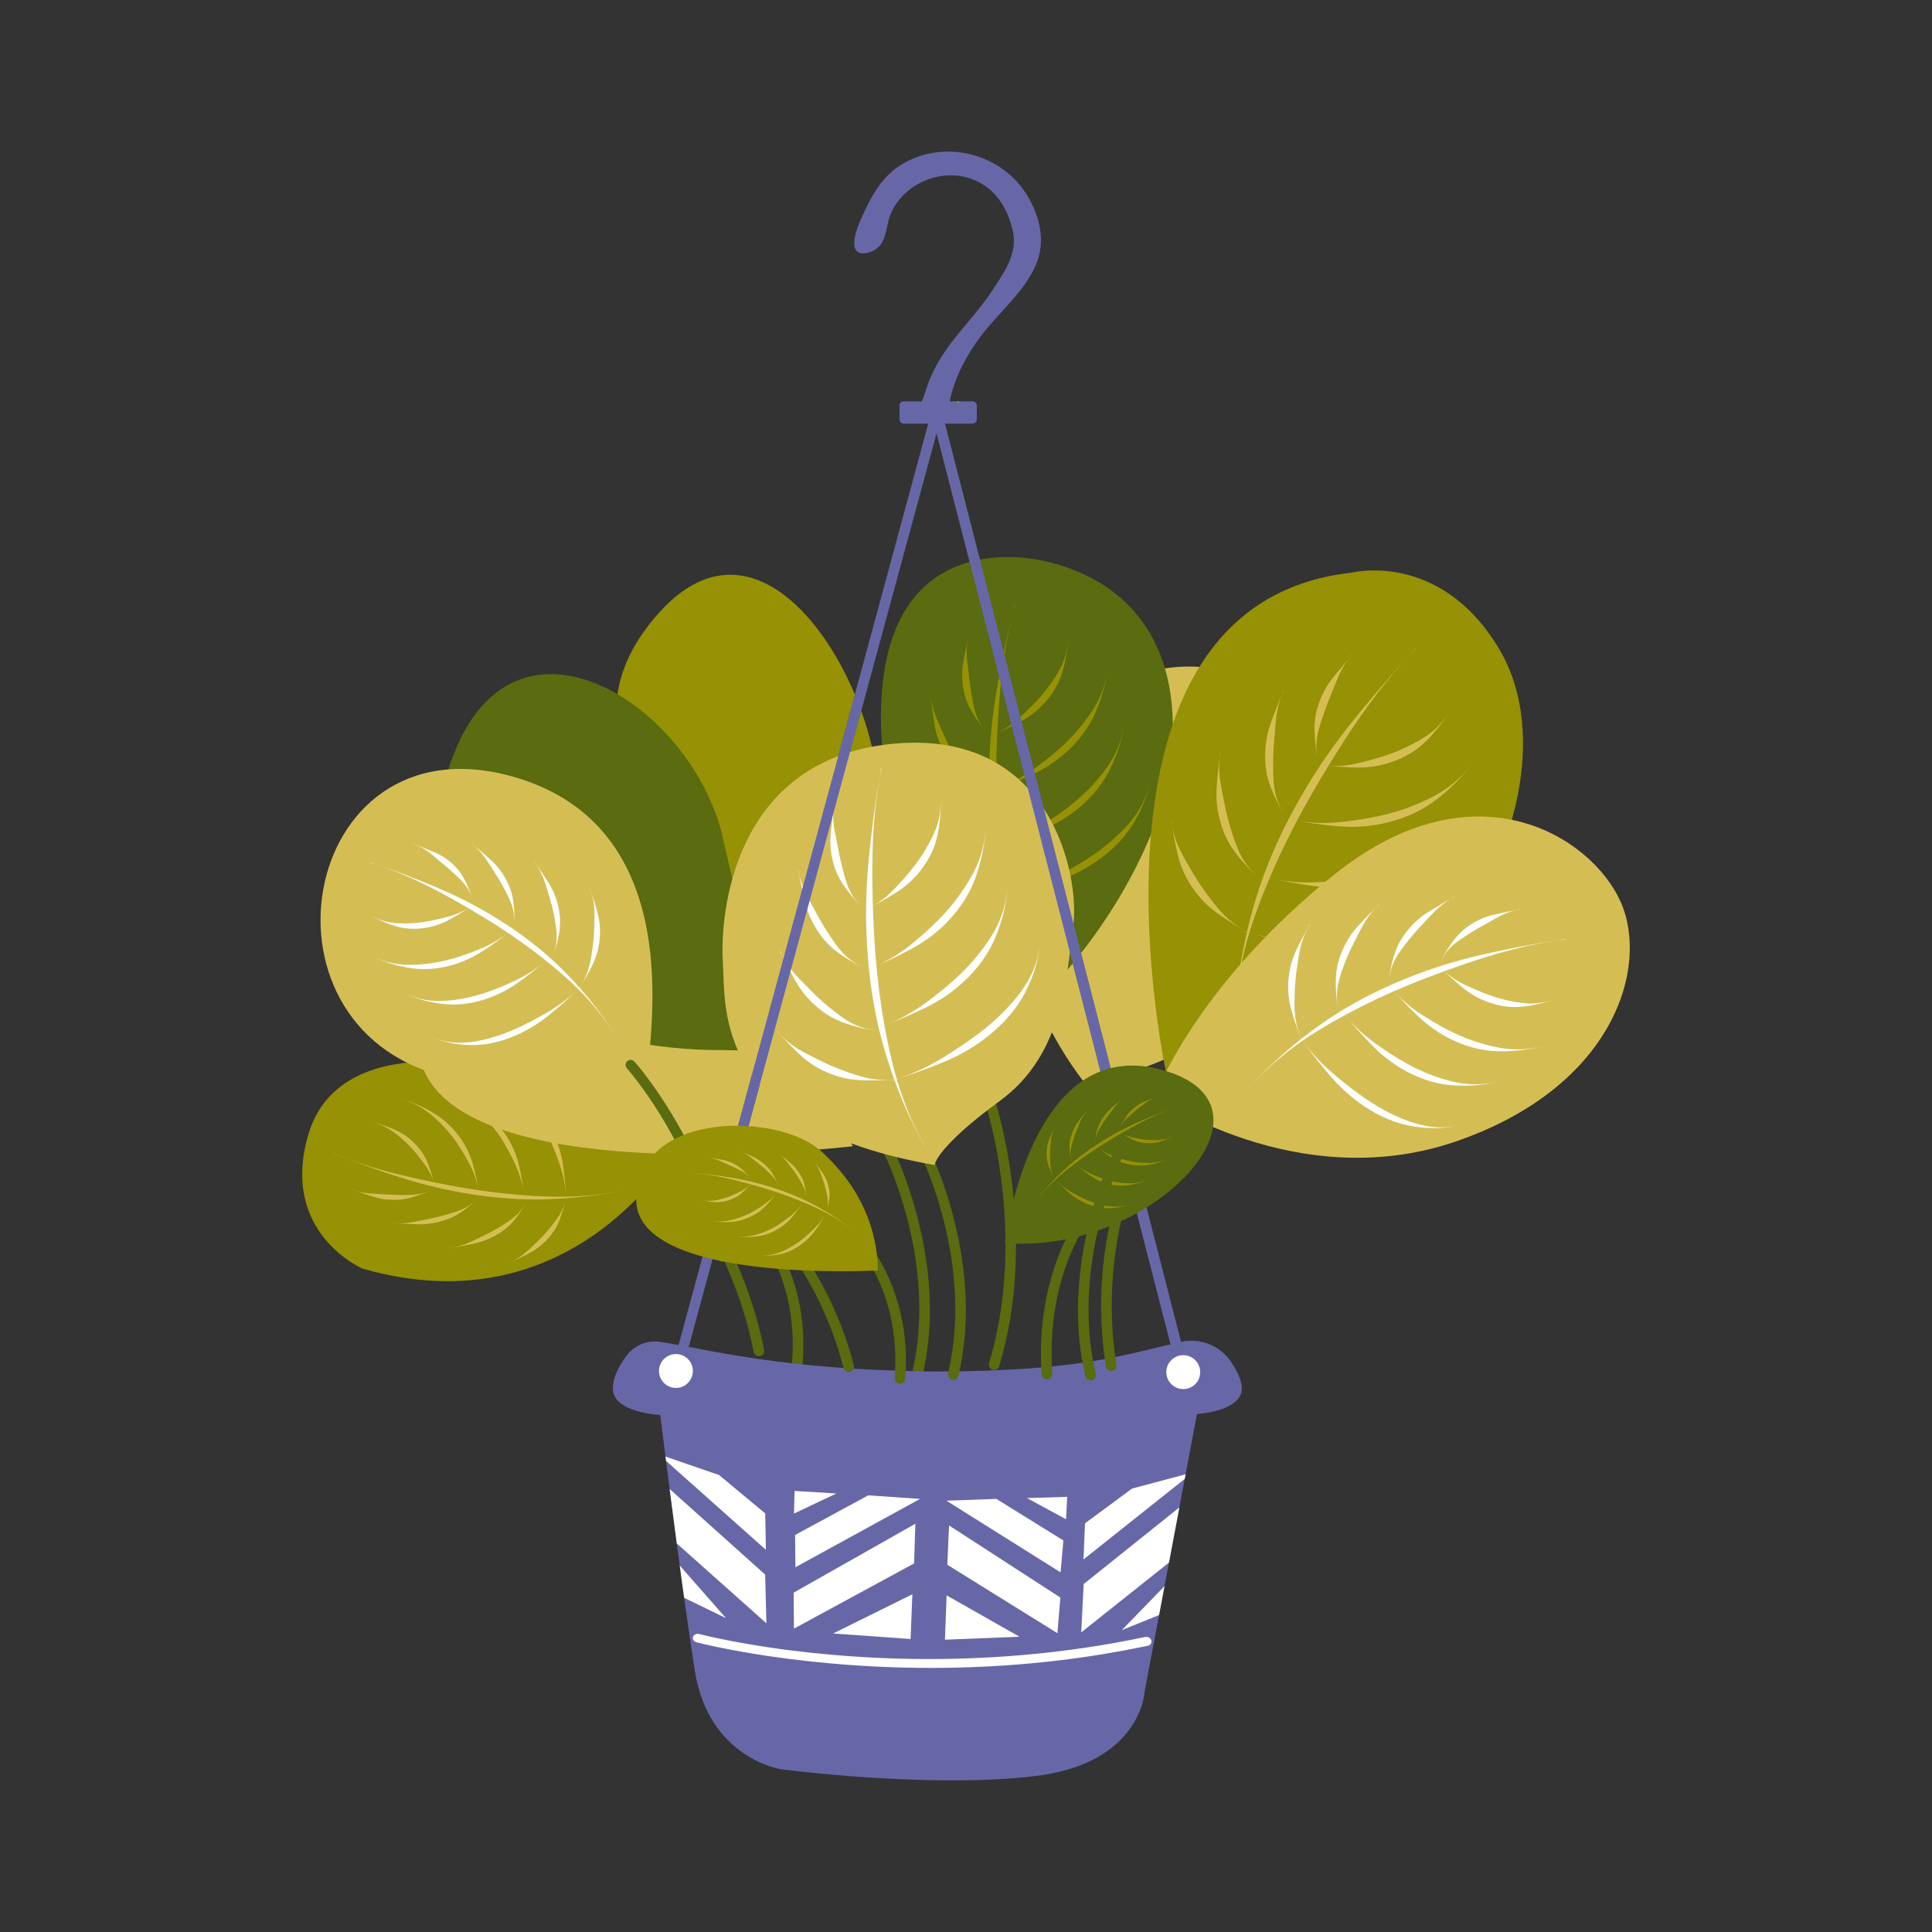 <svg id="Слой_1" enable-background="new 0 0 230.4 230.4" height="512" viewBox="0 0 230.4 230.4" width="512" xmlns="http://www.w3.org/2000/svg"><rect x="0" y="0" width="230.4" height="230.4" fill="#333333" stroke="none"/><g><g><path d="m129.217 128.972s18.799-1.071 28.356-21.307c6.398-13.548-2.483-23.404-10.03-27.05-7.548-3.646-28.486.739-27.095 25.759-0-0.0.394 11.671 8.769 22.598z" fill="#d4be54"/></g><g><path d="m125.928 117.224s-20.168-10.016-20.844-30.183c-.677-20.168 11.776-20.844 16.377-20.574 4.602.271 21.656 3.519 17.866 26.664 0 0-2.166 11.64-13.399 24.092z" fill="#5a6b10"/></g><g fill="#969105"><path d="m121.055 72.132c-.012-.003-.024.004-.027.016-.075.282-.138.566-.208.849-.17.696-.348 1.39-.509 2.087-.31 1.34-.59 2.686-.858 4.035-.402 2.021-.772 4.052-1.031 6.097-.229 1.804-.378 3.618-.439 5.435-.108 3.201.015 6.418.455 9.592.37 2.664.984 5.291 1.768 7.863.767 2.516 1.705 4.977 2.867 7.338-1.175-2.411-2.095-4.935-2.721-7.544-.598-2.494-.945-5.036-1.188-7.586-.251-2.633-.363-5.281-.357-7.925.003-1.808.065-3.614.152-5.419.168-3.463.454-6.923 1.075-10.337.149-.82.319-1.636.504-2.448.155-.681.322-1.358.532-2.024.003-.011-.004-.026-.015-.029z"/><path d="m127.39 76.097c-.056.834-.185 1.658-.456 2.451-.302.886-.774 1.696-1.287 2.473-.465.703-.97 1.384-1.525 2.019-.625.718-1.302 1.387-1.993 2.042-.45.425-.907.844-1.401 1.218-.411.312-.846.592-1.299.839-.168.092-.337.18-.511.263.65-.288 1.296-.585 1.933-.902.76-.378 1.511-.775 2.195-1.282.662-.49 1.262-1.065 1.793-1.695.579-.689 1.082-1.448 1.449-2.271.329-.74.549-1.525.717-2.315.199-.936.331-1.882.384-2.838z"/><path d="m132.172 79.549c-.181 1.238-.5 2.446-1.019 3.588-.488 1.072-1.143 2.058-1.863 2.988-.717.928-1.501 1.806-2.352 2.614-.963.914-2.003 1.747-3.072 2.534-.694.51-1.402 1.005-2.145 1.441-.62.364-1.265.683-1.927.961-.273.114-.549.224-.83.323.806-.27 1.606-.562 2.395-.88.931-.375 1.858-.771 2.744-1.248.525-.283 1.034-.596 1.523-.939 1.634-1.146 3.078-2.602 4.139-4.297.639-1.022 1.118-2.138 1.502-3.278.416-1.24.724-2.511.904-3.808zm-13.207 14.45c-.28.099-.564.186-.854.248-.012.002-.017.015-.014.027.002.012.015.018.027.015.152-.048.298-.105.449-.154.132-.042.261-.091.392-.135z"/><path d="m134.095 86.219c-.181 1.188-.496 2.348-1.003 3.439-.57 1.227-1.369 2.328-2.251 3.348-.791.913-1.654 1.765-2.579 2.543-1.065.897-2.202 1.703-3.364 2.465-.636.417-1.281.819-1.947 1.185-.718.394-1.464.739-2.229 1.033-.294.113-.589.223-.89.321.948-.286 1.89-.597 2.822-.936.826-.301 1.644-.618 2.439-.994.566-.267 1.116-.569 1.647-.899 1.752-1.087 3.346-2.492 4.548-4.174.584-.818 1.062-1.702 1.464-2.621.656-1.5 1.108-3.089 1.342-4.709zm-14.372 14.368c-.301.095-.605.177-.914.235-.012.003-.021.015-.018.026.002.012.015.021.026.018.152-.042.3-.098.452-.14.152-.044.302-.093.454-.139z"/><path d="m137.309 92.467c-.048.308-.117.612-.184.915.071-.303.134-.608.184-.915zm-.184.915c-.195.817-.469 1.613-.845 2.368-.7 1.407-1.698 2.602-2.827 3.688-.933.898-1.944 1.714-3.007 2.455-1.18.821-2.424 1.545-3.686 2.234-.967.528-1.948 1.039-2.961 1.473-.687.293-1.387.549-2.099.773-.671.211-1.352.412-2.05.514-.012.001-.02.015-.018.026.002.012.012.02.024.017.161-.037.32-.085.48-.124.385-.093.771-.18 1.155-.278.867-.22 1.728-.463 2.585-.715.935-.274 1.868-.561 2.777-.914.642-.25 1.273-.535 1.885-.85 1.88-.969 3.65-2.22 5.078-3.787.778-.853 1.434-1.802 1.986-2.813.698-1.277 1.208-2.649 1.523-4.068z"/><path d="m115.476 75.926c-.012-.003-.026.005-.028.016-.011.073-.017.15-.028.222-.029.203-.078.404-.116.605-.087.458-.171.914-.264 1.371-.144.713-.284 1.425-.3 2.154-.013.575.034 1.15.125 1.718.088.549.224 1.091.419 1.612.254.675.619 1.305 1.014 1.907.404.615.826 1.213 1.307 1.77-.452-.539-.833-1.126-1.095-1.783-.297-.743-.436-1.539-.579-2.322-.107-.586-.201-1.175-.278-1.765-.063-.483-.111-.967-.168-1.451-.066-.566-.152-1.132-.189-1.7-.029-.448-.022-.897.021-1.343.032-.332.07-.666.173-.984.002-.012-.002-.024-.014-.026z"/><path d="m110.956 82.741c-.012.001-.02.012-.02.024.014.086.033.17.046.256.038.235.06.475.09.712.065.49.132.979.195 1.469.095.729.189 1.461.383 2.173.192.706.465 1.391.798 2.042.342.669.749 1.307 1.24 1.878.484.561 1.049 1.049 1.636 1.5.652.5 1.329.958 2.056 1.342-.634-.345-1.222-.759-1.73-1.276-.672-.686-1.172-1.522-1.644-2.351-.334-.587-.648-1.181-.942-1.788-.335-.691-.635-1.398-.951-2.098-.219-.485-.44-.973-.62-1.476-.155-.434-.277-.876-.371-1.327-.073-.349-.139-.7-.143-1.057-.001-.012-.012-.023-.024-.022z"/><path d="m108.243 91.631c-.011.004-.016.016-.012.027.035.083.076.164.113.246.102.225.188.458.284.686.198.472.403.942.607 1.411.315.729.632 1.458 1.05 2.135.404.656.886 1.264 1.418 1.82.528.551 1.108 1.051 1.748 1.469.697.454 1.461.795 2.238 1.086.809.303 1.633.551 2.48.723-.774-.166-1.522-.413-2.218-.795-.793-.435-1.485-1.023-2.151-1.629-.531-.483-1.048-.986-1.536-1.513-.609-.659-1.183-1.346-1.761-2.032-.345-.409-.688-.823-.998-1.258-.284-.4-.538-.82-.764-1.256-.184-.356-.362-.72-.47-1.108-.004-.011-.018-.016-.03-.012z"/><path d="m107.255 100.465c-.01.007-.014.023-.007.033.058.075.122.145.181.22.165.207.321.421.487.628.338.42.684.834 1.034 1.243.511.596 1.038 1.18 1.645 1.679.603.497 1.265.919 1.959 1.273.715.366 1.469.66 2.249.853.776.192 1.574.278 2.369.345.86.073 1.723.12 2.587.122-.784-.011-1.562-.078-2.328-.253-.937-.213-1.827-.589-2.702-.976-.631-.279-1.255-.576-1.863-.899-.795-.425-1.564-.889-2.329-1.366-.484-.301-.967-.608-1.418-.956-.399-.309-.772-.648-1.116-1.018-.265-.284-.526-.581-.719-.92-.007-.01-.019-.015-.03-.008z"/></g><path d="m105.942 136.722c-.079.005-.16.025-.234.063-.297.15-.418.513-.267.812.155.308.295.622.433.937.222.508.433 1.023.633 1.54.582 1.498 1.08 3.027 1.505 4.577 1.334 4.858 1.945 9.977 1.442 15.004-.14 1.387-.372 2.761-.683 4.12-.078.344.137.686.481.764.344.078.686-.137.764-.481.353-1.55.607-3.117.744-4.701.436-5.051-.222-10.158-1.571-15.029-.421-1.521-.914-3.024-1.478-4.499-.229-.598-.471-1.191-.728-1.778-.147-.335-.298-.671-.462-.998-.113-.224-.343-.346-.577-.331z" fill="#5a6b10"/><path d="m90.163 145.265c-.155-.003-.308.054-.428.171-.239.233-.246.614-.013.853.138.14.264.295.388.447.201.245.392.498.575.756.565.792 1.061 1.634 1.498 2.503 1.446 2.881 2.203 6.087 2.337 9.301.044 1.04.014 2.08-.061 3.118-.025.351.242.655.593.68.352.025.655-.24.681-.591.105-1.491.11-2.986-.027-4.475-.273-2.98-1.085-5.91-2.437-8.583-.466-.922-.998-1.813-1.599-2.655-.332-.466-.682-.933-1.082-1.345-.117-.119-.271-.179-.426-.181z" fill="#5a6b10"/><g><path d="m80.696 136.828s-12.009 21.75-37.446 14.467c0 0-9.942-4.231-6.478-16.009 3.464-11.779 20.43-9.052 26.869-6.465 6.439 2.588 17.055 8.007 17.055 8.007z" fill="#969105"/></g><g fill="#d4be54"><path d="m39.828 137.562c-.005.008-.001.017.009.021.215.088.433.168.65.253.532.207 1.062.419 1.597.62 1.028.386 2.065.752 3.107 1.111 1.56.538 3.134 1.054 4.734 1.497 1.412.391 2.845.728 4.294 1.005 2.551.489 5.151.822 7.764.932 2.193.092 4.394.012 6.577-.192 2.135-.199 4.251-.523 6.322-1.013-2.112.493-4.277.796-6.465.886-2.092.087-4.183-.006-6.266-.17-2.15-.169-4.292-.436-6.412-.783-1.45-.236-2.889-.513-4.324-.807-2.752-.564-5.485-1.208-8.13-2.077-.635-.209-1.264-.431-1.888-.663-.523-.195-1.04-.397-1.543-.627-.008-.004-.021-.001-.025.006z"/><path d="m43.97 133.736c.66.146 1.302.342 1.897.63.665.322 1.243.75 1.789 1.203.494.41.963.844 1.388 1.306.481.521.915 1.072 1.336 1.63.273.363.539.731.764 1.118.188.322.347.657.476.999.048.127.093.255.133.384-.132-.483-.273-.964-.43-1.441-.188-.57-.392-1.136-.695-1.67-.293-.517-.663-1.003-1.088-1.448-.465-.486-.997-.929-1.602-1.287-.544-.321-1.14-.574-1.748-.792-.721-.258-1.46-.471-2.219-.631z"/><path d="m47.465 130.907c.966.284 1.887.66 2.723 1.163.786.473 1.477 1.05 2.115 1.664.636.611 1.221 1.263 1.74 1.95.587.778 1.098 1.599 1.566 2.433.304.542.593 1.091.831 1.657.198.472.356.955.479 1.445.05.202.096.405.133.61-.095-.587-.207-1.173-.342-1.755-.159-.687-.337-1.373-.585-2.042-.147-.397-.321-.786-.522-1.165-.671-1.268-1.62-2.447-2.819-3.393-.723-.57-1.545-1.044-2.402-1.454-.931-.446-1.905-.822-2.917-1.113zm9.587 10.922c.037.204.064.411.069.617 0.0.008.009.014.019.013.01-0.0.017-.008.016-.016-.015-.11-.039-.218-.056-.328-.014-.096-.033-.191-.049-.286z"/><path d="m53.108 130.454c.925.278 1.808.644 2.607 1.133.898.55 1.66 1.24 2.344 1.976.613.661 1.165 1.362 1.649 2.096.558.846 1.032 1.729 1.467 2.625.238.49.462.984.655 1.488.207.543.37 1.099.49 1.661.046.216.089.432.122.651-.086-.687-.192-1.373-.323-2.055-.116-.605-.246-1.207-.427-1.8-.128-.422-.287-.838-.471-1.245-.606-1.341-1.491-2.616-2.658-3.657-.567-.506-1.204-.948-1.881-1.343-1.104-.644-2.31-1.159-3.574-1.53zm9.345 11.71c.031.218.051.438.05.657.001.008.009.016.018.015.01 0.0.019-.007.018-.016-.011-.11-.033-.218-.044-.328-.012-.11-.029-.219-.042-.329z"/><path d="m58.609 129.062c.239.073.473.16.706.245-.232-.088-.467-.171-.706-.245zm.706.245c.626.239 1.223.53 1.772.886 1.022.662 1.829 1.501 2.529 2.415.578.756 1.08 1.554 1.513 2.378.479.915.872 1.861 1.233 2.815.277.731.538 1.469.732 2.22.131.508.23 1.022.301 1.539.067.487.125.98.101 1.471-.001.009.009.016.018.015.01-0.0.018-.006.018-.014-.006-.115-.019-.23-.026-.345-.016-.276-.028-.551-.048-.827-.045-.622-.109-1.244-.181-1.864-.078-.676-.166-1.353-.312-2.021-.103-.473-.236-.942-.396-1.402-.492-1.414-1.227-2.788-2.267-3.97-.566-.643-1.228-1.216-1.956-1.725-.919-.644-1.942-1.171-3.032-1.571z"/><path d="m42.024 141.877c-.004.008-0.0.019.008.021.057.017.117.031.174.048.158.046.312.106.467.158.354.119.708.236 1.06.358.55.191 1.1.379 1.683.485.459.084.928.126 1.397.137.454.011.909-.012 1.357-.078.58-.086 1.141-.255 1.683-.447.555-.197 1.098-.409 1.618-.666-.501.24-1.03.425-1.597.519-.641.107-1.301.099-1.951.096-.486-.003-.973-.014-1.458-.039-.397-.019-.792-.049-1.189-.073-.464-.028-.931-.043-1.393-.091-.364-.038-.723-.102-1.074-.188-.261-.065-.524-.134-.763-.246-.009-.003-.019-.002-.023.006z"/><path d="m46.805 145.857c-.001.008.007.016.016.017.071.002.142-0.0.212.001.194.004.39.021.585.03.403.019.805.037 1.208.057.599.029 1.201.06 1.801.02.596-.04 1.186-.138 1.759-.282.589-.148 1.163-.344 1.695-.606.524-.259 1.001-.583 1.452-.926.5-.382.971-.786 1.389-1.234-.373.39-.794.739-1.286 1.02-.652.372-1.399.606-2.136.821-.522.152-1.046.291-1.578.413-.605.14-1.218.254-1.827.38-.423.087-.848.175-1.278.233-.372.05-.745.076-1.121.082-.291.005-.583.005-.87-.039-.01-.001-.02.005-.021.013z"/><path d="m53.525 148.868c.002.008.01.013.02.012.072-.013.143-.031.214-.046.196-.041.396-.069.593-.105.409-.075.817-.154 1.224-.233.633-.122 1.266-.244 1.872-.442.588-.192 1.149-.443 1.675-.736.522-.29 1.012-.623 1.444-1.007.47-.419.86-.898 1.211-1.393.366-.515.69-1.048.956-1.606-.251.509-.562.989-.974 1.416-.469.487-1.046.884-1.634 1.262-.468.301-.95.59-1.447.856-.621.332-1.26.636-1.897.943-.38.183-.764.365-1.161.521-.364.143-.74.262-1.123.36-.314.08-.633.154-.96.178-.009.001-.016.01-.014.019z"/><path d="m60.462 150.69c.004.008.016.012.025.009.069-.03.135-.064.204-.096.191-.086.387-.165.578-.252.388-.177.773-.36 1.154-.548.555-.273 1.104-.558 1.597-.909.49-.349.929-.747 1.319-1.177.402-.442.753-.921 1.026-1.43.272-.507.462-1.042.637-1.579.189-.58.358-1.165.491-1.757-.128.535-.3 1.06-.557 1.562-.313.614-.75 1.175-1.193 1.725-.32.396-.652.785-1.004 1.16-.461.49-.951.956-1.45 1.419-.315.292-.634.583-.983.848-.308.233-.637.445-.986.633-.268.145-.546.285-.848.373-.009.003-.015.011-.011.019z"/></g><g><path d="m139.106 128.121s-12.317-56.035 22.063-59.825c0 0 10.557-2.707 17.595 9.068 7.038 11.776-.271 30.047-7.309 35.056-7.038 5.008-24.769 13.805-32.349 15.7z" fill="#969105"/></g><g fill="#d4be54"><path d="m168.831 77.372c-.01-.01-.026-.009-.036.001-.228.239-.445.486-.669.729-.548.597-1.102 1.188-1.642 1.791-1.037 1.159-2.048 2.342-3.049 3.532-1.5 1.784-2.973 3.596-4.344 5.482-1.21 1.663-2.346 3.381-3.396 5.149-1.851 3.114-3.483 6.37-4.775 9.757-1.084 2.842-1.908 5.781-2.531 8.758-.611 2.912-1.021 5.862-1.156 8.836.149-3.03.612-6.034 1.412-8.961.766-2.798 1.807-5.506 2.955-8.168 1.185-2.747 2.518-5.433 3.964-8.051.988-1.79 2.033-3.547 3.103-5.289 2.053-3.341 4.222-6.616 6.697-9.661.595-.732 1.207-1.448 1.834-2.152.525-.591 1.059-1.17 1.63-1.717.009-.009.01-.027.001-.037z"/><path d="m172.95 84.754c-.51.796-1.087 1.542-1.787 2.181-.782.714-1.691 1.259-2.624 1.75-.844.444-1.715.843-2.611 1.17-1.011.371-2.047.666-3.088.938-.677.177-1.359.342-2.052.444-.578.086-1.162.126-1.745.124-.216 0-.433-.005-.649-.018.802.069 1.603.126 2.407.159.96.039 1.92.055 2.874-.075.923-.125 1.831-.368 2.701-.704.949-.367 1.861-.846 2.674-1.462.729-.554 1.375-1.213 1.973-1.904.707-.82 1.353-1.685 1.927-2.604z"/><path d="m175.81 90.781c-.854 1.129-1.829 2.152-2.965 3.001-1.068.797-2.255 1.417-3.474 1.947-1.216.53-2.472.973-3.756 1.31-1.453.381-2.937.641-4.425.838-.966.128-1.937.232-2.912.26-.813.023-1.626-.012-2.434-.097-.333-.035-.667-.077-.999-.132.946.171 1.898.317 2.854.433 1.128.136 2.262.248 3.4.258.675.006 1.35-.027 2.022-.101 2.244-.246 4.469-.902 6.444-2.004 1.19-.665 2.274-1.51 3.275-2.431 1.088-1.002 2.086-2.095 2.971-3.282zm-20.965 7.128c-.331-.054-.661-.123-.982-.22-.013-.004-.025.005-.029.019-.004.013.005.026.018.029.177.035.353.058.53.092.154.03.308.052.463.08z"/><path d="m174.083 98.44c-.827 1.079-1.771 2.057-2.868 2.863-1.234.906-2.625 1.562-4.055 2.092-1.282.474-2.602.848-3.942 1.116-1.544.309-3.11.488-4.678.611-.857.067-1.716.114-2.575.114-.926-.001-1.854-.065-2.772-.191-.353-.048-.705-.1-1.057-.167 1.096.233 2.199.438 3.307.609.982.152 1.967.283 2.959.344.706.044 1.416.044 2.123.006 2.329-.123 4.675-.647 6.782-1.66 1.025-.492 1.98-1.108 2.88-1.801 1.467-1.13 2.781-2.458 3.896-3.937zm-22.075 6.413c-.35-.07-.697-.154-1.034-.265-.013-.003-.029.003-.032.017-.004.014.003.029.017.032.174.041.35.067.524.107.174.039.35.072.525.11z"/><path d="m173.865 106.386c-.215.279-.449.543-.682.807.236-.262.464-.53.682-.807zm-.682.807c-.638.704-1.343 1.343-2.128 1.888-1.46 1.013-3.101 1.654-4.812 2.116-1.414.381-2.861.64-4.318.795-1.617.171-3.245.211-4.87.206-1.246-.003-2.497-.032-3.738-.153-.84-.083-1.674-.212-2.502-.378-.78-.157-1.565-.329-2.313-.607-.013-.005-.028.004-.032.017-.004.013.001.026.014.03.18.051.363.091.544.139.433.117.862.241 1.296.354.979.254 1.965.482 2.952.7 1.076.238 2.157.462 3.25.607.773.102 1.553.163 2.332.184 2.391.064 4.827-.213 7.097-.988 1.235-.422 2.403-1.005 3.501-1.707 1.388-.886 2.64-1.968 3.726-3.203z"/><path d="m161.233 78.093c-.01-.01-.028-.01-.037 0-.051.067-.099.139-.149.205-.139.185-.297.358-.444.536-.336.407-.668.813-1.008 1.215-.531.629-1.058 1.258-1.472 1.972-.326.563-.593 1.159-.812 1.771-.212.593-.373 1.203-.463 1.826-.116.808-.098 1.631-.034 2.442.065.83.158 1.653.331 2.466-.154-.781-.213-1.57-.114-2.364.111-.898.406-1.763.691-2.618.213-.639.441-1.274.686-1.901.201-.514.417-1.019.624-1.529.243-.597.466-1.205.739-1.789.215-.46.467-.901.752-1.32.213-.311.432-.622.708-.88.009-.011.011-.025-0-.033z"/><path d="m153.04 82.385c-.013-.006-.027.001-.033.013-.033.093-.061.187-.094.279-.09.254-.2.504-.298.755-.202.521-.403 1.042-.607 1.563-.303.775-.609 1.552-.804 2.362-.194.805-.297 1.632-.322 2.459-.026.85.03 1.704.206 2.537.174.82.468 1.612.804 2.379.374.85.795 1.674 1.307 2.45-.44-.688-.798-1.418-1.02-2.208-.293-1.046-.333-2.147-.349-3.227-.011-.764.001-1.523.041-2.286.045-.868.132-1.732.2-2.598.047-.601.094-1.204.19-1.801.083-.514.202-1.019.355-1.518.118-.385.243-.77.434-1.126.006-.013.001-.029-.011-.035z"/><path d="m145.507 89.72c-.013-.002-.024.007-.026.02-.01.101-.014.204-.022.305-.022.278-.063.557-.092.834-.061.576-.113 1.153-.167 1.73-.085.894-.167 1.79-.123 2.689.043.87.19 1.736.415 2.577.223.834.525 1.646.932 2.408.443.829 1.015 1.584 1.627 2.296.637.741 1.319 1.436 2.065 2.068-.677-.587-1.284-1.238-1.765-1.996-.549-.863-.914-1.823-1.244-2.787-.264-.769-.501-1.548-.698-2.336-.245-.985-.439-1.979-.638-2.974-.119-.593-.234-1.19-.304-1.791-.063-.551-.087-1.106-.073-1.661.011-.454.034-.911.138-1.354.002-.013-.009-.026-.023-.028z"/><path d="m139.715 97.939c-.014.001-.026.015-.025.028.016.106.041.21.06.317.051.295.089.593.14.888.106.601.223 1.199.348 1.796.182.869.387 1.735.716 2.561.327.821.753 1.599 1.248 2.33.509.752 1.096 1.455 1.764 2.071.665.613 1.409 1.133 2.161 1.633.813.541 1.642 1.058 2.498 1.531-.771-.438-1.506-.928-2.169-1.519-.813-.722-1.49-1.579-2.147-2.44-.474-.621-.931-1.254-1.357-1.907-.557-.854-1.066-1.734-1.564-2.623-.315-.562-.627-1.129-.885-1.721-.228-.523-.412-1.063-.552-1.617-.108-.426-.204-.863-.211-1.304-.001-.014-.011-.025-.025-.024z"/></g><g><path d="m101.71 136.694s-50.046 5.968-51.807-11.612c-1.76-17.579 20.895-11.286 31.457-6.077 10.563 5.209 17.709 12.913 20.349 17.688z" fill="#d4be54"/></g><g><path d="m102.513 114.382s-43.718-19.49-23.822-41.417c13.427-14.798 27.205 11.233 25.987 23.822-1.219 12.587-2.166 17.595-2.166 17.595z" fill="#969105"/></g><g><path d="m85.935 125.224s-38.605.954-33.68-28.278 30.185-14.298 33.998 3.178c3.813 17.475 8.102 25.26 8.102 25.26z" fill="#5a6b10"/></g><g><path d="m77.335 127.385c.226 2.42-22.568 1.404-24.327.97-24.215-5.965-16.968-44.048 9.323-35.378 19.617 6.469 15.004 30.495 15.004 34.408z" fill="#d4be54"/></g><g><path d="m148.041 166.034c-.588 2.353-5.295 2.588-5.295 2.588l-1.357 7.193-.103.548-.642 3.405-1.241 6.575-.53 2.812v.001l-.651 3.445-1.713 9.084s-.353 8.589-13.06 10.119c-12.707 1.53-30.356-.823-30.356-.823s-8.59-1.295-10.237-11.767c-.391-2.485-.829-5.507-1.269-8.671-.176-1.268-.352-2.558-.526-3.847v-.001c-.12-.882-.237-1.762-.354-2.633-.303-2.277-.592-4.49-.851-6.494-.155-1.204-.3-2.331-.429-3.352-.023-.174-.044-.344-.065-.511-.383-3.009-.625-4.965-.625-4.965s-5.53-.235-5.647-3.058c-.058-1.393.771-2.871 1.627-4.012.931-1.243 2.465-1.879 4-1.647 5.807.877 14.261 3.356 32.966 3.541 16.985-.067 21.974-1.894 29.092-3.529 2.324-.534 4.744.42 6.058 2.41.819 1.241 1.455 2.598 1.207 3.589z" fill="#6767a8"/></g><path d="m111.575 48.618c-.08.014-.153.053-.223.095-.046.027-.084.069-.121.108-.128.135-.168.369-.215.544-.02.073-.038.148-.058.221-.02.073-.04.145-.061.218-.039.146-.078.293-.118.439-.435 1.606-.871 3.213-1.306 4.819-1.839 6.791-3.678 13.583-5.517 20.374-7.743 28.588-15.49 57.175-23.239 85.762-.087.322.1.653.423.74.322.087.656-.103.743-.425 6.742-24.862 13.481-49.723 20.227-74.584 2.269-8.36 4.538-16.72 6.807-25.08.753-2.774 1.505-5.548 2.258-8.322.171-.63.341-1.261.513-1.891.076.294.153.588.229.882.737 2.872 1.474 5.745 2.211 8.617 2.184 8.511 4.367 17.021 6.553 25.532 6.547 25.505 13.101 51.006 19.652 76.51.088.341.436.547.777.46.341-.087.545-.436.457-.777-7.498-29.174-14.993-58.348-22.496-87.521-1.757-6.832-3.514-13.663-5.271-20.495-.412-1.6-.825-3.2-1.237-4.801-.038-.147-.075-.294-.113-.441-.019-.074-.036-.147-.055-.221-.044-.173-.082-.408-.204-.544-.035-.039-.07-.08-.113-.108-.066-.043-.135-.086-.213-.102-.094-.02-.194-.022-.289-.005z" fill="#427022"/><path d="m124.138 28.875c-.116 4.222-4.103 7.417-6.598 10.49-4.537 5.589-4.387 9.873-4.537 9.996-.117.095-1.273-.409-1.422-.387-.807.122-1.612.254-2.417.387.926-1.349 1.212-3.027 1.877-4.523 1.79-4.029 4.859-6.531 7.251-10.135 1.492-2.248 3.085-4.49 2.504-7.115-.667-3.021-2.394-5.602-5.545-6.442-2.431-.649-5.139.059-7.041 1.677-.893.759-1.66 1.775-2.068 2.878-.531 1.436-.372 3.269-1.878 4.134-.443.255-1.206.503-1.72.33-1.64-.552.158-4.104.56-4.97 1.039-2.241 2.282-4.296 4.462-5.607 5.116-3.078 11.987-1.273 14.993 3.818 1.079 1.827 1.629 3.67 1.579 5.469z" fill="#6767a8"/><path d="m83.148 194.84c-.226.021-.427.158-.497.362-.093.271.082.558.39.64.774.206 1.562.377 2.349.543 1.178.249 2.362.472 3.551.677 3.377.582 6.786 1.014 10.21 1.317 9.115.808 18.348.701 27.426-.404 3.453-.42 6.88-.993 10.271-1.701.331-.069.535-.361.456-.652-.078-.292-.409-.474-.74-.404-2.357.494-4.73.924-7.119 1.277-9.95 1.472-20.139 1.723-30.177.851-3.387-.295-6.763-.718-10.104-1.293-1.215-.209-2.424-.438-3.627-.694-.721-.154-1.447-.311-2.158-.5-.077-.021-.156-.025-.231-.018z" fill="#fff"/><path d="m91.401 193.591-10.693-9.529c-.303-2.277-.592-4.49-.851-6.494l11.388 10.205z" fill="#fff"/><path d="m91.336 184.825-11.908-10.609c-.023-.174-.044-.344-.065-.511l6.387 2.198 5.509 4.578z" fill="#fff"/><path d="m86.578 192.972-4.99-2.428c-.176-1.268-.352-2.558-.526-3.847z" fill="#fff"/><g><g><path d="m94.753 177.8-.068 2.698 5.054-2.392z" fill="#fff"/></g><g><path d="m94.816 183.055.042 3.845 14.866-8.153-6.188-.418z" fill="#fff"/></g><g><path d="m94.645 189.932.036 4.29 14.329-7.779.15-4.729z" fill="#fff"/></g><g><path d="m99.357 194.8 9.448-4.673-.215 5.334z" fill="#fff"/></g></g><path d="m105.283 120.479c-.037.014-.073.03-.11.045.037-.015.073-.029.11-.045z" fill="#427022"/><g><path d="m107.78 47.863h8.194c.283 0 .513.229.513.512v1.634c0 .283-.229.512-.513.512h-8.194c-.283 0-.513-.229-.513-.512v-1.634c0-.283.229-.512.513-.512z" fill="#6767a8"/></g><g><path d="m114.182 47.863h.177v.177h-.177z" fill="#7db951"/></g><path d="m140.645 179.768-1.241 6.575-10.462 8.327.291-5.766z" fill="#fff"/><path d="m141.39 175.815-.103.548-12.074 9.607.179-4.308 5.611-4.143z" fill="#fff"/><path d="m138.874 189.156-.651 3.445-4.447 1.805z" fill="#fff"/><g><g><path d="m127.267 178.506-.138 2.673-4.658-2.529z" fill="#fff"/></g><g><path d="m126.81 183.706-.33 3.805-13.615-8.546 5.955-.215z" fill="#fff"/></g><g><path d="m126.455 190.518-.358 4.246-13.129-8.16.213-4.685z" fill="#fff"/></g><g><path d="m121.577 195.185-8.692-4.929-.197 5.286z" fill="#fff"/></g></g><g fill="#5a6b10"><path d="m110.233 136.722c-.079.005-.16.025-.234.063-.297.15-.418.513-.267.812.155.308.295.622.433.937.222.508.433 1.023.633 1.54.582 1.498 1.08 3.027 1.505 4.577 1.334 4.858 1.945 9.977 1.442 15.004-.14 1.387-.372 2.761-.683 4.12-.078.344.137.686.481.764.344.078.686-.137.764-.481.353-1.55.607-3.117.744-4.701.436-5.051-.222-10.158-1.571-15.029-.421-1.521-.914-3.024-1.478-4.499-.229-.598-.471-1.191-.728-1.778-.147-.335-.298-.671-.462-.998-.113-.224-.343-.346-.577-.331z"/><path d="m102.396 147.193c-.155-.003-.308.054-.428.171-.239.233-.246.614-.013.853.138.14.264.295.388.447.201.245.392.498.575.756.565.792 1.061 1.634 1.498 2.503 1.446 2.881 2.203 6.087 2.337 9.301.044 1.04.014 2.08-.061 3.118-.025.351.242.655.593.68.352.025.655-.24.681-.591.105-1.491.11-2.986-.027-4.475-.273-2.98-1.085-5.91-2.437-8.583-.466-.922-.998-1.813-1.599-2.655-.332-.466-.682-.933-1.082-1.345-.117-.119-.271-.179-.426-.181z"/><path d="m118.138 130.839c-.078-.006-.16.003-.24.029-.317.105-.487.445-.383.762.139.42.257.849.373 1.277.172.635.33 1.275.478 1.917.423 1.842.752 3.707 1.003 5.58.371 2.771.556 5.568.541 8.362-.018 3.336-.329 6.674-.995 9.943-.265 1.298-.594 2.579-.969 3.85-.1.338.095.693.433.793.339.099.691-.096.791-.434.525-1.785.953-3.593 1.266-5.428.97-5.694.919-11.537.142-17.249-.254-1.87-.588-3.728-1.006-5.568-.165-.724-.343-1.446-.539-2.161-.115-.423-.233-.845-.37-1.261-.079-.238-.291-.393-.525-.413z"/><path d="m143.063 124.132c-.155.009-.304.077-.415.203-.329.371-.637.764-.94 1.158-.492.64-.966 1.297-1.421 1.964-1.205 1.767-2.295 3.612-3.275 5.512-3.088 5.989-5.07 12.565-5.575 19.295-.268 3.569-.103 7.156.444 10.691.054.348.379.587.727.533.349-.054.587-.382.534-.73-.192-1.229-.345-2.464-.436-3.705-.157-2.126-.167-4.26-.026-6.387.442-6.667 2.365-13.205 5.415-19.14.998-1.94 2.111-3.821 3.351-5.617.427-.618.868-1.228 1.329-1.82.251-.324.506-.647.777-.953.222-.25.2-.633-.05-.854-.125-.111-.284-.159-.439-.15z"/><path d="m79.595 137.662c-.155-.008-.312.041-.436.152-.248.223-.27.605-.047.854.263.293.509.603.754.911.351.442.692.892 1.024 1.347.958 1.313 1.851 2.676 2.678 4.073 2.398 4.046 4.296 8.406 5.539 12.944.297 1.082.55 2.175.772 3.275.07.345.405.569.75.499.346-.071.57-.408.499-.754-.395-1.943-.894-3.861-1.515-5.743-1.279-3.883-3.034-7.603-5.147-11.099-.843-1.394-1.745-2.756-2.713-4.067-.553-.75-1.119-1.498-1.741-2.193-.111-.124-.263-.191-.418-.199z"/><path d="m94.812 148.49c-.154-.018-.313.024-.445.126-.262.206-.308.586-.102.849.398.508.756 1.051 1.105 1.594.561.87 1.086 1.765 1.573 2.678 1.585 2.972 2.815 6.133 3.651 9.396.087.342.435.547.777.46.341-.087.545-.436.457-.777-.898-3.482-2.241-6.835-3.984-9.98-.498-.898-1.025-1.781-1.589-2.64-.33-.503-.667-1.004-1.04-1.478-.103-.131-.251-.21-.404-.229z"/></g><g><path d="m111.453 138.933s.142-2.057 7.803-7.661c7.66-5.604 7.873-14.824 8.724-20.782.851-5.958-2.625-23.691-21.633-21.776-19.01 1.915-20.499 20.428-20.144 26.032.355 5.603-1.206 19.576 25.25 24.187z" fill="#d4be54"/></g><g fill="#fff"><path d="m105.099 91.571c-.013-.003-.025.006-.028.019-.057.307-.101.616-.152.924-.124.757-.258 1.513-.372 2.27-.221 1.456-.409 2.917-.585 4.379-.264 2.191-.492 4.39-.6 6.595-.097 1.945-.106 3.895-.022 5.84.148 3.427.543 6.852 1.274 10.205.614 2.814 1.485 5.569 2.534 8.251 1.026 2.624 2.23 5.174 3.664 7.6-1.453-2.478-2.643-5.098-3.526-7.832-.844-2.614-1.422-5.299-1.892-8.003-.485-2.791-.821-5.609-1.033-8.433-.145-1.93-.228-3.864-.283-5.799-.105-3.711-.084-7.43.298-11.126.092-.888.206-1.773.338-2.656.11-.74.232-1.476.402-2.205.003-.012-.006-.027-.018-.03z"/><path d="m112.19 95.284c.009.895-.061 1.785-.285 2.654-.249.971-.687 1.874-1.171 2.747-.438.789-.922 1.557-1.462 2.281-.609.818-1.277 1.589-1.96 2.344-.445.491-.899.976-1.396 1.415-.414.367-.855.702-1.318 1.003-.171.112-.346.22-.524.322.671-.361 1.335-.731 1.99-1.122.781-.466 1.55-.952 2.238-1.549.666-.578 1.26-1.241 1.775-1.958.562-.783 1.036-1.635 1.36-2.545.29-.817.461-1.674.576-2.531.136-1.016.198-2.037.177-3.062z"/><path d="m117.58 98.577c-.091 1.337-.333 2.653-.793 3.915-.433 1.185-1.052 2.291-1.743 3.344-.689 1.05-1.454 2.052-2.297 2.985-.953 1.055-1.995 2.03-3.072 2.958-.699.602-1.414 1.188-2.172 1.715-.632.439-1.294.833-1.979 1.185-.282.144-.568.284-.859.413.839-.355 1.668-.732 2.485-1.136.964-.477 1.921-.976 2.827-1.558.538-.345 1.055-.721 1.549-1.128 1.65-1.358 3.073-3.032 4.067-4.928.599-1.144 1.019-2.375 1.334-3.624.343-1.358.567-2.741.652-4.14zm-12.916 16.514c-.291.129-.587.245-.892.335-.012.003-.017.017-.013.03.003.012.017.018.03.014.158-.064.31-.137.467-.202.137-.056.271-.118.408-.177z"/><path d="m120.181 105.541c-.096 1.283-.337 2.548-.788 3.755-.508 1.357-1.27 2.598-2.129 3.76-.77 1.04-1.622 2.021-2.544 2.927-1.063 1.045-2.211 1.999-3.39 2.909-.645.498-1.301.98-1.982 1.425-.734.479-1.502.909-2.295 1.286-.304.144-.611.286-.924.416.989-.384 1.969-.792 2.936-1.232.857-.389 1.705-.795 2.523-1.261.582-.331 1.145-.699 1.685-1.095 1.782-1.305 3.368-2.936 4.513-4.831.557-.921.994-1.904 1.348-2.919.577-1.655.929-3.389 1.047-5.139zm-14.166 16.523c-.313.126-.632.239-.957.326-.012.004-.021.017-.017.03.003.013.017.021.03.017.159-.057.312-.129.471-.187.158-.059.315-.124.473-.185z"/><path d="m124.127 111.949c-.026.332-.075.663-.122.993.051-.33.093-.66.122-.993zm-.122.993c-.141.888-.368 1.761-.707 2.598-.632 1.56-1.6 2.918-2.716 4.17-.923 1.035-1.935 1.99-3.009 2.868-1.193.973-2.462 1.849-3.752 2.688-.989.644-1.995 1.269-3.041 1.816-.709.37-1.436.7-2.178.998-.699.28-1.41.551-2.147.718-.013.003-.02.017-.017.03.003.012.015.02.027.017.169-.053.335-.117.503-.171.404-.131.808-.256 1.21-.391.907-.306 1.807-.637 2.702-.976.976-.37 1.949-.752 2.89-1.204.665-.32 1.315-.676 1.943-1.063 1.928-1.189 3.715-2.671 5.111-4.461.76-.974 1.383-2.042 1.889-3.167.64-1.421 1.072-2.928 1.292-4.469z"/><path d="m99.454 96.08c-.013-.002-.028.007-.029.019-.006.079-.006.161-.011.24-.015.219-.05.438-.074.655-.055.496-.108.991-.169 1.485-.095.773-.186 1.545-.144 2.325.033.615.131 1.226.275 1.824.139.579.328 1.147.58 1.687.327.7.768 1.343 1.239 1.952.482.624.982 1.227 1.541 1.782-.527-.539-.982-1.134-1.316-1.814-.378-.769-.592-1.607-.809-2.432-.162-.617-.311-1.238-.441-1.862-.107-.511-.198-1.023-.298-1.535-.117-.598-.255-1.196-.342-1.8-.068-.476-.097-.956-.088-1.436.007-.357.02-.717.104-1.064.001-.013-.004-.025-.017-.026z"/><path d="m95.187 103.728c-.013.002-.021.015-.019.027.022.09.049.179.07.27.06.248.103.503.155.752.11.518.221 1.034.329 1.553.162.771.322 1.545.587 2.289.264.739.611 1.447 1.02 2.115.42.686.907 1.334 1.479 1.903.563.559 1.207 1.034 1.87 1.468.737.48 1.498.914 2.305 1.264-.706-.317-1.368-.71-1.952-1.22-.774-.677-1.376-1.528-1.949-2.376-.405-.599-.789-1.207-1.153-1.832-.414-.711-.793-1.441-1.188-2.162-.274-.5-.55-1.003-.783-1.525-.201-.451-.368-.913-.505-1.387-.106-.366-.206-.736-.239-1.117-.002-.013-.015-.023-.027-.022z"/><path d="m93.02 113.444c-.011.005-.016.018-.01.03.044.085.095.169.141.253.127.231.238.474.359.709.251.488.508.973.764 1.457.397.752.795 1.505 1.296 2.194.485.667 1.05 1.277 1.664 1.827.609.545 1.269 1.032 1.987 1.425.781.427 1.626.729 2.479.976.889.257 1.789.454 2.708.568-.84-.114-1.659-.316-2.433-.666-.882-.399-1.669-.971-2.431-1.563-.607-.472-1.2-.966-1.764-1.489-.705-.653-1.374-1.341-2.047-2.025-.402-.408-.802-.822-1.169-1.261-.336-.404-.642-.832-.919-1.278-.226-.365-.445-.739-.592-1.145-.005-.011-.021-.016-.033-.01z"/><path d="m92.692 122.958c-.01.008-.013.025-.005.036.068.076.142.145.211.22.193.207.378.424.572.631.395.421.799.834 1.207 1.242.594.594 1.206 1.174 1.895 1.658.685.481 1.426.877 2.197 1.199.793.332 1.622.585 2.471.726.845.141 1.703.167 2.558.174.925.007 1.849-.013 2.772-.082-.838.052-1.675.045-2.506-.079-1.018-.15-1.999-.478-2.966-.82-.697-.246-1.388-.511-2.063-.807-.884-.388-1.743-.821-2.599-1.267-.541-.282-1.082-.57-1.593-.905-.451-.297-.878-.629-1.275-.995-.306-.282-.609-.578-.843-.924-.008-.01-.022-.014-.032-.006z"/></g><g><path d="m137.714 130.74s16.965 11.877 35.876 5.392c18.911-6.485 23.136-20.848 19.67-28.604-3.465-7.757-17.372-16.623-34.061-3.296-16.69 13.329-21.484 26.507-21.484 26.507z" fill="#d4be54"/></g><path d="m75.241 126.395c-.155-.008-.312.041-.436.152-.248.223-.27.605-.047.854.263.293.509.603.754.911.351.442.692.892 1.024 1.347.958 1.313 1.851 2.676 2.678 4.073 2.398 4.046 4.296 8.406 5.539 12.944.297 1.082.55 2.175.772 3.275.07.345.405.569.75.499.346-.071.57-.408.499-.754-.395-1.943-.894-3.861-1.515-5.743-1.279-3.883-3.034-7.603-5.147-11.099-.843-1.394-1.745-2.756-2.713-4.067-.553-.75-1.119-1.498-1.741-2.193-.111-.124-.263-.191-.418-.199z" fill="#5a6b10"/><path d="m111.575 48.618c-.08.014-.153.053-.223.095-.046.027-.084.069-.121.108-.128.135-.168.369-.215.544-.02.073-.038.148-.058.221-.02.073-.04.145-.061.218-.039.146-.078.293-.118.439-.435 1.606-.871 3.213-1.306 4.819-1.839 6.791-3.678 13.583-5.517 20.374-7.743 28.588-15.49 57.175-23.239 85.762-.087.322.1.653.423.74.322.087.656-.103.743-.425 6.742-24.862 13.481-49.723 20.227-74.584 2.269-8.36 4.538-16.72 6.807-25.08.753-2.774 1.505-5.548 2.258-8.322.171-.63.341-1.261.513-1.891.076.294.153.588.229.882.737 2.872 1.474 5.745 2.211 8.617 2.184 8.511 4.367 17.021 6.553 25.532 6.547 25.505 13.101 51.006 19.652 76.51.088.341.436.547.777.46.341-.087.545-.436.457-.777-7.498-29.174-14.993-58.348-22.496-87.521-1.757-6.832-3.514-13.663-5.271-20.495-.412-1.6-.825-3.2-1.237-4.801-.038-.147-.075-.294-.113-.441-.019-.074-.036-.147-.055-.221-.044-.173-.274-.623-.318-.651-.066-.043-.135-.086-.213-.102-.094-.02-.194-.022-.289-.005z" fill="#6767a8"/><g><path d="m104.693 151.507s-29.35 1.677-28.817-8.744c.534-10.421 17.039-9.991 21.991-5.531 4.953 4.459 6.775 9.607 6.826 14.275z" fill="#969105"/></g><g><path d="m119.837 148.236s2.954-24.922 18.645-20.675c15.692 4.246-1.158 22.136-18.645 20.675z" fill="#5a6b10"/></g><path d="m129.786 143.841c.155-.003.308.062.428.198.239.27.246.712.013.989-.138.163-.264.342-.388.518-.201.285-.392.577-.575.877-.565.918-1.061 1.895-1.498 2.902-1.446 3.341-2.203 7.059-2.337 10.787-.044 1.206-.014 2.412.061 3.616.025.407-.242.759-.593.788-.352.029-.655-.278-.681-.685-.105-1.729-.11-3.463.027-5.19.273-3.456 1.085-6.854 2.437-9.954.466-1.069.998-2.102 1.599-3.079.332-.54.682-1.082 1.082-1.559.117-.138.271-.208.426-.21z" fill="#5a6b10"/><g fill="#fff"><path d="m186.645 112.02c-.001-.012-.012-.02-.024-.018-.279.039-.557.088-.836.131-.684.108-1.371.208-2.053.324-1.312.223-2.618.476-3.922.739-1.954.395-3.905.822-5.827 1.354-1.696.468-3.371 1.012-5.015 1.636-2.897 1.098-5.724 2.407-8.393 3.985-2.24 1.324-4.356 2.852-6.36 4.512-1.96 1.623-3.807 3.379-5.481 5.297 1.714-1.948 3.624-3.711 5.719-5.243 2.003-1.465 4.143-2.722 6.329-3.891 2.257-1.206 4.579-2.294 6.941-3.275 1.615-.672 3.25-1.29 4.894-1.886 3.153-1.142 6.349-2.178 9.628-2.897.788-.173 1.579-.325 2.374-.463.666-.116 1.332-.219 2.005-.28.011-.001.021-.013.02-.024z"/><path d="m185.469 119.154c-.765.261-1.549.453-2.358.507-.903.061-1.802-.058-2.688-.227-.801-.152-1.597-.35-2.371-.608-.874-.291-1.724-.645-2.566-1.017-.548-.243-1.092-.495-1.609-.796-.432-.251-.844-.535-1.234-.846-.145-.115-.287-.234-.425-.358.5.473 1.005.938 1.526 1.389.621.537 1.255 1.06 1.963 1.481.685.408 1.421.73 2.182.968.831.26 1.696.426 2.568.446.783.017 1.566-.079 2.334-.223.91-.172 1.803-.407 2.677-.716z"/><path d="m184.171 124.711c-1.173.3-2.37.466-3.583.429-1.139-.036-2.263-.253-3.362-.548-1.096-.293-2.172-.666-3.211-1.124-1.175-.519-2.307-1.136-3.407-1.797-.715-.429-1.42-.877-2.087-1.377-.556-.418-1.082-.874-1.577-1.362-.204-.201-.405-.407-.598-.62.542.619 1.101 1.224 1.679 1.81.682.692 1.381 1.371 2.138 1.984.449.363.918.701 1.407 1.009 1.632 1.031 3.471 1.777 5.38 2.092 1.151.189 2.326.201 3.487.118 1.262-.091 2.512-.29 3.736-.613zm-17.825-6.399c-.193-.213-.377-.434-.54-.67-.006-.009-.02-.01-.029-.003-.009.006-.011.02-.004.029.099.118.205.227.305.344.087.102.178.199.267.3z"/><path d="m178.935 128.916c-1.128.281-2.281.433-3.444.388-1.308-.051-2.589-.353-3.828-.761-1.111-.366-2.193-.818-3.232-1.353-1.197-.616-2.341-1.33-3.456-2.084-.609-.412-1.209-.838-1.784-1.296-.619-.494-1.205-1.031-1.753-1.604-.21-.22-.419-.443-.618-.675.609.74 1.238 1.465 1.889 2.169.576.625 1.165 1.237 1.797 1.807.449.405.924.784 1.417 1.135 1.624 1.158 3.473 2.057 5.422 2.503.948.217 1.915.313 2.886.329 1.583.026 3.17-.163 4.704-.558zm-18.187-7.469c-.197-.233-.384-.474-.551-.728-.007-.009-.021-.013-.03-.006-.01.007-.013.021-.006.03.094.12.199.231.294.351.096.119.196.235.293.353z"/><path d="m174.556 134.116c-.292.072-.59.124-.886.177.297-.049.593-.107.886-.177zm-.886.177c-.802.131-1.615.183-2.429.13-1.517-.1-2.956-.546-4.347-1.148-1.15-.498-2.255-1.096-3.313-1.768-1.173-.747-2.284-1.588-3.369-2.457-.832-.666-1.654-1.351-2.42-2.094-.518-.503-1.008-1.034-1.473-1.586-.438-.521-.872-1.054-1.224-1.638-.006-.01-.021-.012-.03-.006-.009.006-.013.018-.007.028.093.13.195.254.289.383.227.309.448.621.679.927.52.692 1.058 1.369 1.603 2.041.594.732 1.198 1.458 1.852 2.138.463.48.952.937 1.462 1.366 1.566 1.317 3.343 2.43 5.275 3.12 1.051.376 2.143.608 3.252.723 1.401.146 2.815.09 4.199-.158z"/><path d="m181.177 108.455c-.002-.012-.014-.022-.025-.019-.07.017-.14.041-.209.058-.192.05-.39.081-.583.122-.441.093-.88.188-1.322.276-.69.138-1.378.278-2.035.535-.518.203-1.014.459-1.487.753-.458.284-.891.607-1.283.976-.508.479-.934 1.04-1.324 1.616-.399.59-.774 1.19-1.092 1.827.313-.605.694-1.164 1.183-1.642.553-.542 1.211-.964 1.857-1.383.483-.314.974-.618 1.472-.906.408-.237.822-.46 1.232-.691.48-.27.954-.558 1.447-.803.389-.193.793-.354 1.207-.482.308-.095.621-.186.943-.212.012-.003.02-.011.018-.022z"/><path d="m173.408 106.963c-.005-.011-.019-.014-.029-.009-.071.044-.14.093-.211.137-.196.122-.402.231-.602.346-.413.241-.825.483-1.239.722-.615.357-1.234.714-1.797 1.152-.559.435-1.068.934-1.525 1.474-.47.555-.888 1.156-1.214 1.808-.32.641-.545 1.328-.729 2.02-.203.768-.36 1.544-.431 2.336.072-.695.221-1.374.494-2.02.361-.856.921-1.614 1.486-2.345.4-.517.812-1.019 1.245-1.508.492-.557 1.011-1.089 1.518-1.632.351-.377.705-.756 1.086-1.104.33-.3.678-.574 1.046-.826.284-.195.573-.385.89-.522.011-.005.016-.019.011-.029z"/><path d="m164.46 107.857c-.008-.008-.02-.008-.028-.001-.061.062-.118.129-.177.193-.163.175-.339.339-.506.509-.348.353-.69.711-1.033 1.068-.533.553-1.066 1.108-1.515 1.733-.435.605-.798 1.263-1.095 1.945-.295.677-.525 1.381-.659 2.108-.145.791-.165 1.601-.135 2.403.032.835.118 1.664.28 2.484-.14-.753-.199-1.512-.118-2.276.093-.87.36-1.707.652-2.528.233-.655.489-1.303.778-1.935.361-.79.761-1.558 1.157-2.33.236-.46.478-.921.751-1.36.251-.402.531-.786.836-1.15.249-.298.508-.592.814-.833.008-.008.008-.022-0-.031z"/><path d="m156.206 110.271c-.01-.007-.025-.004-.032.006-.046.08-.084.163-.129.244-.123.224-.256.444-.379.669-.249.458-.489.921-.724 1.387-.341.678-.666 1.367-.885 2.095-.219.724-.348 1.471-.406 2.224-.06.775-.042 1.557.077 2.326.118.764.339 1.508.576 2.244.256.795.535 1.583.856 2.355-.282-.704-.513-1.424-.642-2.172-.159-.916-.156-1.85-.137-2.776.014-.667.046-1.335.108-1.999.082-.868.21-1.728.351-2.589.088-.544.182-1.09.325-1.623.127-.471.291-.931.492-1.376.155-.343.323-.686.554-.985.007-.01.006-.023-.004-.029z"/></g><g fill="#fff"><path d="m44.159 102.847c.003-.01.014-.015.024-.012.232.076.461.161.691.24.566.197 1.135.388 1.698.592 1.083.392 2.156.808 3.226 1.233 1.604.637 3.199 1.301 4.754 2.049 1.372.66 2.715 1.381 4.019 2.165 2.298 1.381 4.504 2.931 6.534 4.685 1.704 1.472 3.271 3.099 4.722 4.82 1.419 1.684 2.722 3.463 3.853 5.354-1.159-1.923-2.515-3.718-4.063-5.345-1.481-1.555-3.109-2.955-4.791-4.287-1.736-1.374-3.546-2.658-5.407-3.857-1.272-.82-2.569-1.599-3.878-2.359-2.51-1.458-5.072-2.831-7.754-3.948-.644-.268-1.295-.52-1.95-.759-.549-.201-1.101-.391-1.665-.547-.009-.003-.016-.014-.013-.024z"/><path d="m46.232 110.125c.632.241 1.284.444 1.953.549.746.117 1.508.109 2.256.015.685-.086 1.362-.247 2.007-.489.667-.25 1.288-.597 1.899-.959.513-.303 1.015-.622 1.513-.948-.137.084-.276.164-.417.239-.379.206-.774.384-1.181.531-.487.177-.99.308-1.493.431-.774.188-1.553.358-2.342.471-.699.101-1.406.146-2.112.153-.78.007-1.564-.03-2.324-.221-.68-.171-1.318-.455-1.93-.795.697.398 1.421.735 2.169 1.022z"/><path d="m47.4 115.132c.976.249 1.978.42 2.987.436 1.673.026 3.354-.327 4.903-.954.464-.187.915-.403 1.353-.643.738-.405 1.438-.876 2.125-1.36.582-.41 1.151-.84 1.708-1.283-.197.152-.4.296-.605.436-.497.339-1.015.647-1.553.917-.645.324-1.315.596-1.989.852-1.039.394-2.097.745-3.178 1.006-.955.23-1.929.382-2.907.463-.981.082-1.972.094-2.948-.051-1.038-.155-2.032-.48-2.985-.916.993.464 2.026.826 3.087 1.097zm13.351-4.019c.104-.084.21-.16.313-.246.008-.007.009-.019.001-.026-.007-.008-.018-.009-.025-.002-.175.176-.366.336-.563.487.091-.072.184-.141.274-.214z"/><path d="m52.045 119.62c.829.136 1.668.202 2.509.164 1.729-.079 3.441-.56 5.003-1.297.474-.223.936-.473 1.381-.749.625-.388 1.221-.819 1.808-1.262.662-.5 1.309-1.021 1.942-1.557-.206.167-.418.324-.63.479-.555.404-1.136.771-1.74 1.096-.56.302-1.136.572-1.718.829-1.065.47-2.149.903-3.263 1.243-.967.296-1.958.515-2.96.655-1.118.156-2.255.216-3.377.059-.997-.14-1.956-.447-2.873-.86 1.245.572 2.568.977 3.92 1.199zm13.021-5.018c.099-.087.205-.166.304-.253.008-.007.007-.019-0-.026-.007-.008-.019-.006-.026 0-.181.191-.378.367-.581.535.101-.086.204-.169.304-.256z"/><path d="m51.781 123.81c-.244-.091-.489-.181-.727-.287.239.104.482.199.727.287zm3.552.781c.962.072 1.928.043 2.881-.116 1.751-.291 3.435-.965 4.972-1.845.5-.287.987-.6 1.456-.938.661-.478 1.287-1.003 1.906-1.536.567-.488 1.13-.983 1.679-1.492.243-.225.48-.457.721-.685.1-.095.206-.185.305-.281.007-.007.006-.018-.001-.025-.007-.007-.02-.008-.026 0-.39.444-.841.831-1.294 1.207-.481.399-.98.775-1.498 1.124-.766.515-1.571.972-2.383 1.411-1.058.573-2.133 1.118-3.247 1.574-1.004.41-2.038.749-3.093.996-1.277.299-2.571.457-3.878.309-.702-.08-1.386-.249-2.049-.484 1.14.424 2.336.69 3.552.781z"/><path d="m49.364 100.652c.003-.01.015-.016.024-.013.057.025.113.056.169.082.156.072.319.129.478.194.361.147.721.296 1.083.438.567.224 1.131.449 1.651.769.41.252.793.547 1.15.87.346.312.665.654.942 1.028.359.486.636 1.029.879 1.58.249.564.476 1.133.649 1.724-.173-.563-.412-1.098-.755-1.581-.387-.547-.883-1.007-1.369-1.464-.363-.342-.734-.676-1.114-.998-.311-.264-.629-.518-.943-.778-.367-.304-.726-.622-1.109-.907-.301-.224-.621-.423-.953-.596-.248-.128-.5-.254-.77-.326-.009-.004-.016-.012-.012-.022z"/><path d="m56.209 100.577c.006-.008.018-.009.026-.003.054.049.105.1.159.149.148.134.307.258.459.387.315.268.628.538.944.805.469.399.941.798 1.353 1.258.409.457.766.959 1.072 1.49.315.545.578 1.121.755 1.726.174.595.26 1.215.31 1.832.055.685.069 1.37.008 2.055.046-.603.023-1.204-.11-1.796-.176-.784-.536-1.516-.904-2.225-.261-.502-.535-.993-.828-1.476-.334-.55-.693-1.083-1.041-1.623-.241-.375-.484-.752-.755-1.107-.235-.306-.489-.593-.764-.865-.212-.21-.429-.416-.678-.581-.008-.006-.011-.019-.005-.027z"/><path d="m63.691 102.715c.008-.006.018-.004.024.004.042.062.081.128.121.191.112.174.237.341.353.511.242.354.478.712.716 1.068.369.553.737 1.108 1.023 1.709.277.582.485 1.198.634 1.825.147.622.235 1.257.237 1.897.002.696-.106 1.389-.255 2.067-.156.706-.356 1.399-.621 2.072.235-.62.402-1.257.451-1.92.055-.755-.044-1.509-.167-2.253-.098-.593-.216-1.185-.364-1.768-.186-.728-.408-1.444-.627-2.162-.13-.428-.265-.858-.43-1.274-.152-.381-.332-.751-.535-1.108-.167-.292-.342-.582-.565-.834-.006-.008-.003-.02.005-.027z"/><path d="m70.349 106.04c.009-.004.022 0.0.026.01.027.075.047.152.072.227.07.21.15.417.22.628.142.428.275.86.403 1.292.186.63.357 1.267.432 1.92.075.65.07 1.307.003 1.956-.068.669-.204 1.333-.424 1.969-.218.633-.521 1.232-.835 1.822-.34.638-.699 1.265-1.091 1.874.349-.556.656-1.133.881-1.751.277-.755.418-1.552.543-2.343.091-.571.167-1.144.216-1.719.063-.752.087-1.504.1-2.258.008-.477.013-.956-.027-1.432-.035-.421-.104-.838-.208-1.247-.079-.316-.169-.634-.32-.924-.004-.009-.001-.02.008-.024z"/></g><g fill="#969105"><path d="m140.602 131.891c-.001-.005-.007-.008-.012-.006-.134.046-.266.098-.4.146-.327.12-.656.237-.982.36-.627.238-1.25.488-1.872.744-.932.383-1.861.781-2.773 1.224-.805.391-1.597.814-2.373 1.271-1.366.805-2.692 1.701-3.933 2.705-1.042.843-2.018 1.767-2.936 2.741-.898.952-1.737 1.954-2.488 3.014.769-1.078 1.639-2.09 2.605-3.014.924-.883 1.919-1.685 2.94-2.45 1.054-.79 2.142-1.531 3.254-2.228.76-.476 1.531-.93 2.307-1.374 1.489-.852 3.001-1.659 4.563-2.328.375-.161.753-.312 1.132-.458.318-.122.637-.238.96-.335.005-.002.01-.008.009-.013z"/><path d="m140.247 135.316c-.362.199-.734.368-1.123.476-.434.121-.872.158-1.305.17-.391.012-.782.002-1.163-.039-.431-.045-.852-.122-1.27-.208-.272-.056-.542-.117-.801-.204-.216-.072-.424-.161-.621-.266-.073-.039-.145-.079-.216-.122.255.168.514.332.778.487.316.185.638.362.992.485.343.119.708.192 1.083.225.409.035.832.023 1.253-.057.379-.072.754-.197 1.12-.342.434-.173.859-.373 1.271-.606z"/><path d="m139.787 138.021c-.557.259-1.131.459-1.717.565-.551.1-1.101.115-1.64.091-.538-.024-1.069-.086-1.584-.192-.583-.12-1.148-.29-1.699-.483-.358-.126-.712-.26-1.049-.424-.281-.137-.548-.294-.802-.469-.104-.072-.208-.147-.307-.226.28.231.568.454.865.666.35.25.708.493 1.091.7.227.122.464.231.709.323.819.31 1.729.467 2.66.418.561-.03 1.129-.145 1.687-.303.607-.171 1.204-.392 1.786-.667zm-8.798-1.138c-.099-.079-.195-.162-.281-.255-.003-.004-.01-.003-.014.002-.004.004-.005.01-.001.014.051.044.106.084.158.128.045.038.092.074.138.112z"/><path d="m137.384 140.505c-.536.246-1.088.434-1.651.532-.633.11-1.261.102-1.871.04-.547-.056-1.083-.154-1.601-.296-.597-.163-1.17-.376-1.731-.611-.307-.128-.609-.264-.9-.418-.314-.165-.613-.354-.894-.563-.108-.08-.215-.162-.319-.249.316.28.641.552.977.811.297.23.6.454.922.653.229.142.47.268.718.381.819.37 1.738.597 2.693.604.464.003.934-.051 1.404-.143.765-.15 1.526-.4 2.255-.74zm-9.005-1.596c-.102-.088-.2-.18-.288-.281-.004-.004-.01-.004-.015 0-.005.004-.006.011-.002.015.049.046.103.087.152.132.05.045.102.089.152.134z"/><path d="m135.425 143.362c-.139.063-.281.118-.423.173.142-.053.283-.11.423-.173zm-.423.173c-.383.143-.774.25-1.169.309-.735.109-1.444.05-2.133-.086-.57-.113-1.122-.276-1.652-.48-.589-.226-1.15-.501-1.7-.793-.422-.223-.839-.456-1.231-.722-.265-.18-.517-.375-.759-.583-.227-.196-.452-.399-.64-.633-.003-.004-.01-.004-.015 0-.004.004-.006.01-.002.014.049.051.102.098.151.148.119.12.235.242.355.36.272.267.552.526.835.781.309.278.622.553.958.8.238.175.488.336.747.483.796.449 1.687.783 2.64.905.519.066 1.053.062 1.592.002.681-.076 1.362-.247 2.023-.503z"/><path d="m137.855 130.8c-.001-.005-.007-.009-.012-.006-.033.015-.066.033-.099.048-.091.043-.186.077-.278.116-.21.088-.419.177-.63.263-.329.135-.657.27-.967.456-.244.147-.476.317-.695.501-.212.178-.412.372-.59.583-.231.274-.42.577-.591.884-.175.314-.338.63-.473.958.133-.312.301-.61.522-.882.251-.308.556-.57.855-.831.224-.195.452-.386.684-.57.19-.151.383-.297.574-.446.224-.174.444-.356.675-.52.182-.129.372-.245.568-.347.146-.076.294-.15.449-.195.006-.002.009-.007.008-.012z"/><path d="m134.059 130.905c-.003-.004-.009-.004-.014-.001-.033.028-.065.057-.098.085-.091.076-.187.148-.28.222-.192.154-.384.308-.577.461-.286.228-.575.457-.833.718-.257.259-.488.542-.692.839-.21.305-.394.626-.532.962-.136.33-.224.671-.292 1.01-.075.377-.128.752-.138 1.126.014-.329.066-.659.178-.986.149-.433.397-.842.647-1.238.177-.28.362-.555.556-.826.221-.308.456-.608.684-.911.158-.21.318-.422.492-.622.15-.173.31-.335.48-.49.131-.119.265-.237.414-.333.005-.003.007-.011.004-.015z"/><path d="m129.765 132.236c-.004-.003-.01-.002-.014.003-.027.035-.053.072-.08.107-.073.097-.154.192-.229.288-.157.199-.312.4-.467.6-.241.311-.481.622-.68.958-.192.325-.348.666-.471 1.013-.122.344-.212.693-.255 1.044-.046.381-.032.758.007 1.127.04.384.106.758.209 1.122-.09-.334-.141-.68-.125-1.042.019-.412.123-.827.239-1.237.093-.327.197-.653.318-.976.151-.403.321-.799.489-1.197.1-.237.203-.475.322-.707.109-.212.233-.419.369-.618.111-.163.228-.326.368-.469.004-.004.003-.011-.001-.014z"/><path d="m125.852 134.199c-.005-.002-.012.001-.015.006-.02.042-.036.084-.055.126-.053.116-.111.232-.163.349-.107.238-.209.477-.308.716-.145.349-.281.701-.365 1.061-.084.357-.124.717-.13 1.071-.006.365.026.725.107 1.069.08.342.209.664.345.98.147.342.306.678.484 1.003-.157-.297-.29-.607-.375-.94-.104-.408-.131-.841-.149-1.272-.013-.31-.018-.623-.008-.937.014-.41.05-.822.092-1.235.026-.261.055-.523.108-.785.047-.231.113-.461.197-.688.065-.174.135-.351.238-.513.003-.005.002-.011-.003-.013z"/></g><path d="m133.503 136.785c.079.005.16.025.234.063.298.15.418.513.267.812-.155.308-.295.622-.433.937-.222.508-.433 1.023-.633 1.54-.582 1.498-1.08 3.027-1.505 4.577-1.334 4.858-1.945 9.977-1.442 15.004.14 1.387.372 2.761.683 4.12.078.344-.137.686-.481.764-.344.078-.686-.137-.764-.481-.353-1.55-.607-3.117-.744-4.701-.436-5.051.222-10.158 1.571-15.029.421-1.521.914-3.024 1.478-4.499.229-.598.471-1.191.728-1.778.147-.335.298-.671.462-.998.113-.224.343-.346.577-.331z" fill="#5a6b10"/><g fill="#d4be54"><path d="m82.068 139.804c-0-.005.004-.009.01-.009.141.012.282.028.423.042.347.035.694.066 1.041.104.666.074 1.332.161 1.998.254.998.138 1.997.292 2.991.493.877.177 1.75.39 2.615.639 1.524.439 3.031.976 4.484 1.638 1.219.556 2.395 1.207 3.527 1.921 1.107.698 2.17 1.459 3.162 2.298-1.014-.852-2.109-1.615-3.274-2.269-1.115-.625-2.279-1.153-3.458-1.639-1.217-.502-2.457-.948-3.707-1.345-.854-.272-1.714-.519-2.577-.755-1.654-.453-3.32-.858-4.999-1.116-.404-.062-.807-.115-1.211-.161-.338-.039-.676-.072-1.013-.085-.006-0-.012-.005-.012-.011z"/><path d="m84.648 143.301c.391.049.786.077 1.17.052.428-.028.841-.122 1.228-.258.355-.125.69-.287.992-.488.312-.207.58-.459.84-.717.218-.216.427-.439.632-.666-.057.059-.117.117-.179.172-.165.15-.344.289-.535.412-.229.148-.476.275-.725.397-.383.188-.772.367-1.177.518-.359.134-.734.241-1.116.328-.422.096-.855.169-1.306.161-.404-.007-.807-.078-1.207-.181.458.122.918.211 1.382.269z"/><path d="m86.283 145.737c.58.013 1.158-.017 1.709-.128.914-.184 1.756-.564 2.472-1.068.215-.151.417-.315.606-.49.32-.295.606-.62.882-.95.234-.28.457-.567.671-.861-.077.101-.158.2-.241.295-.202.233-.422.452-.66.654-.286.242-.595.461-.91.672-.486.325-.99.63-1.525.892-.472.231-.971.424-1.486.581-.516.158-1.052.281-1.611.321-.595.043-1.2-.007-1.804-.119.632.121 1.265.186 1.896.2zm6.447-3.64c.04-.055.082-.107.121-.163.003-.004.001-.011-.004-.013-.005-.003-.012-.003-.014.002-.06.111-.132.216-.208.317.035-.048.072-.094.106-.142z"/><path d="m89.702 147.497c.478-.028.946-.093 1.395-.212.923-.244 1.757-.694 2.457-1.256.213-.171.414-.353.6-.548.262-.273.5-.565.73-.862.26-.335.507-.679.743-1.029-.079.11-.162.216-.247.321-.22.273-.463.53-.726.769-.244.221-.503.428-.767.629-.484.367-.987.717-1.524 1.024-.466.266-.961.495-1.477.686-.576.212-1.181.377-1.822.428-.57.045-1.151.001-1.732-.103.791.147 1.59.2 2.368.154zm6.068-4.114c.036-.056.078-.109.115-.166.003-.004 0-.011-.005-.014-.005-.003-.012-.001-.014.003-.06.12-.132.233-.209.344.038-.056.077-.111.114-.167z"/><path d="m90.396 149.682c-.151-.018-.302-.035-.452-.062.151.025.301.046.452.062zm2.085-.017c.537-.076 1.055-.205 1.541-.399.893-.356 1.673-.901 2.331-1.535.214-.206.416-.425.603-.654.264-.324.499-.667.728-1.014.21-.318.417-.638.614-.965.087-.145.169-.291.254-.437.036-.061.075-.12.11-.181.002-.004-0-.01-.006-.013-.005-.003-.012-.002-.014.003-.123.274-.291.526-.462.773-.182.262-.377.514-.589.754-.313.355-.659.685-1.012 1.006-.46.419-.935.826-1.449 1.192-.463.329-.957.625-1.481.877-.634.304-1.305.538-2.044.616-.397.042-.802.035-1.209-.007.704.083 1.406.079 2.085-.017z"/><path d="m84.456 138.062c-0-.005.005-.01.01-.009.036.006.073.015.108.022.099.018.199.029.298.043.226.033.45.067.676.098.352.048.704.097 1.05.201.273.081.54.188.798.311.25.12.492.258.717.418.292.207.551.454.793.709.248.261.485.526.697.81-.207-.269-.443-.516-.726-.724-.32-.235-.681-.414-1.036-.591-.266-.133-.534-.261-.804-.382-.222-.099-.445-.192-.668-.289-.26-.113-.519-.234-.783-.335-.208-.08-.422-.144-.637-.194-.16-.037-.322-.072-.483-.077-.006-.001-.011-.005-.011-.01z"/><path d="m88.158 137.216c.002-.005.008-.007.013-.005.039.019.077.039.116.058.107.051.218.097.327.145.224.101.448.202.673.303.334.15.67.299.986.487.313.187.607.403.88.639.28.243.538.508.755.798.214.286.384.594.534.905.167.346.311.696.415 1.056-.096-.315-.228-.622-.418-.911-.252-.383-.594-.716-.936-1.037-.242-.227-.489-.447-.744-.661-.291-.243-.593-.475-.89-.712-.206-.164-.413-.33-.631-.48-.189-.13-.384-.247-.588-.355-.157-.083-.316-.163-.484-.219-.006-.002-.01-.008-.008-.013z"/><path d="m92.648 137.434c.003-.004.009-.004.014-.001.035.027.069.056.104.084.095.076.197.147.294.221.202.154.402.31.602.465.311.241.622.483.897.758.267.267.503.559.709.863.204.302.379.618.508.947.14.358.22.726.275 1.093.057.382.086.761.077 1.138.004-.346-.033-.694-.139-1.04-.121-.395-.325-.771-.541-1.139-.172-.294-.354-.584-.551-.866-.246-.352-.51-.694-.772-1.037-.156-.205-.315-.41-.488-.604-.159-.178-.33-.347-.512-.507-.149-.13-.302-.259-.474-.362-.005-.003-.006-.01-.003-.014z"/><path d="m96.928 138.358c.004-.003.012-.002.016.002.029.035.056.072.085.108.08.1.165.197.245.297.163.204.321.41.477.617.227.302.447.609.618.936.17.325.299.663.393 1.005.097.352.155.709.163 1.062.008.351-.037.695-.09 1.035-.057.368-.127.733-.218 1.092.078-.327.13-.66.129-1.004-.001-.421-.083-.847-.173-1.269-.065-.304-.138-.608-.226-.909-.116-.394-.253-.783-.397-1.173-.091-.246-.184-.493-.301-.733-.103-.212-.224-.418-.362-.617-.106-.153-.219-.306-.358-.437-.004-.004-.005-.01-.001-.013z"/></g><circle cx="141.109" cy="163.633" fill="#fff" r="2.021"/><circle cx="80.607" cy="163.496" fill="#fff" r="2.021"/></g></svg>